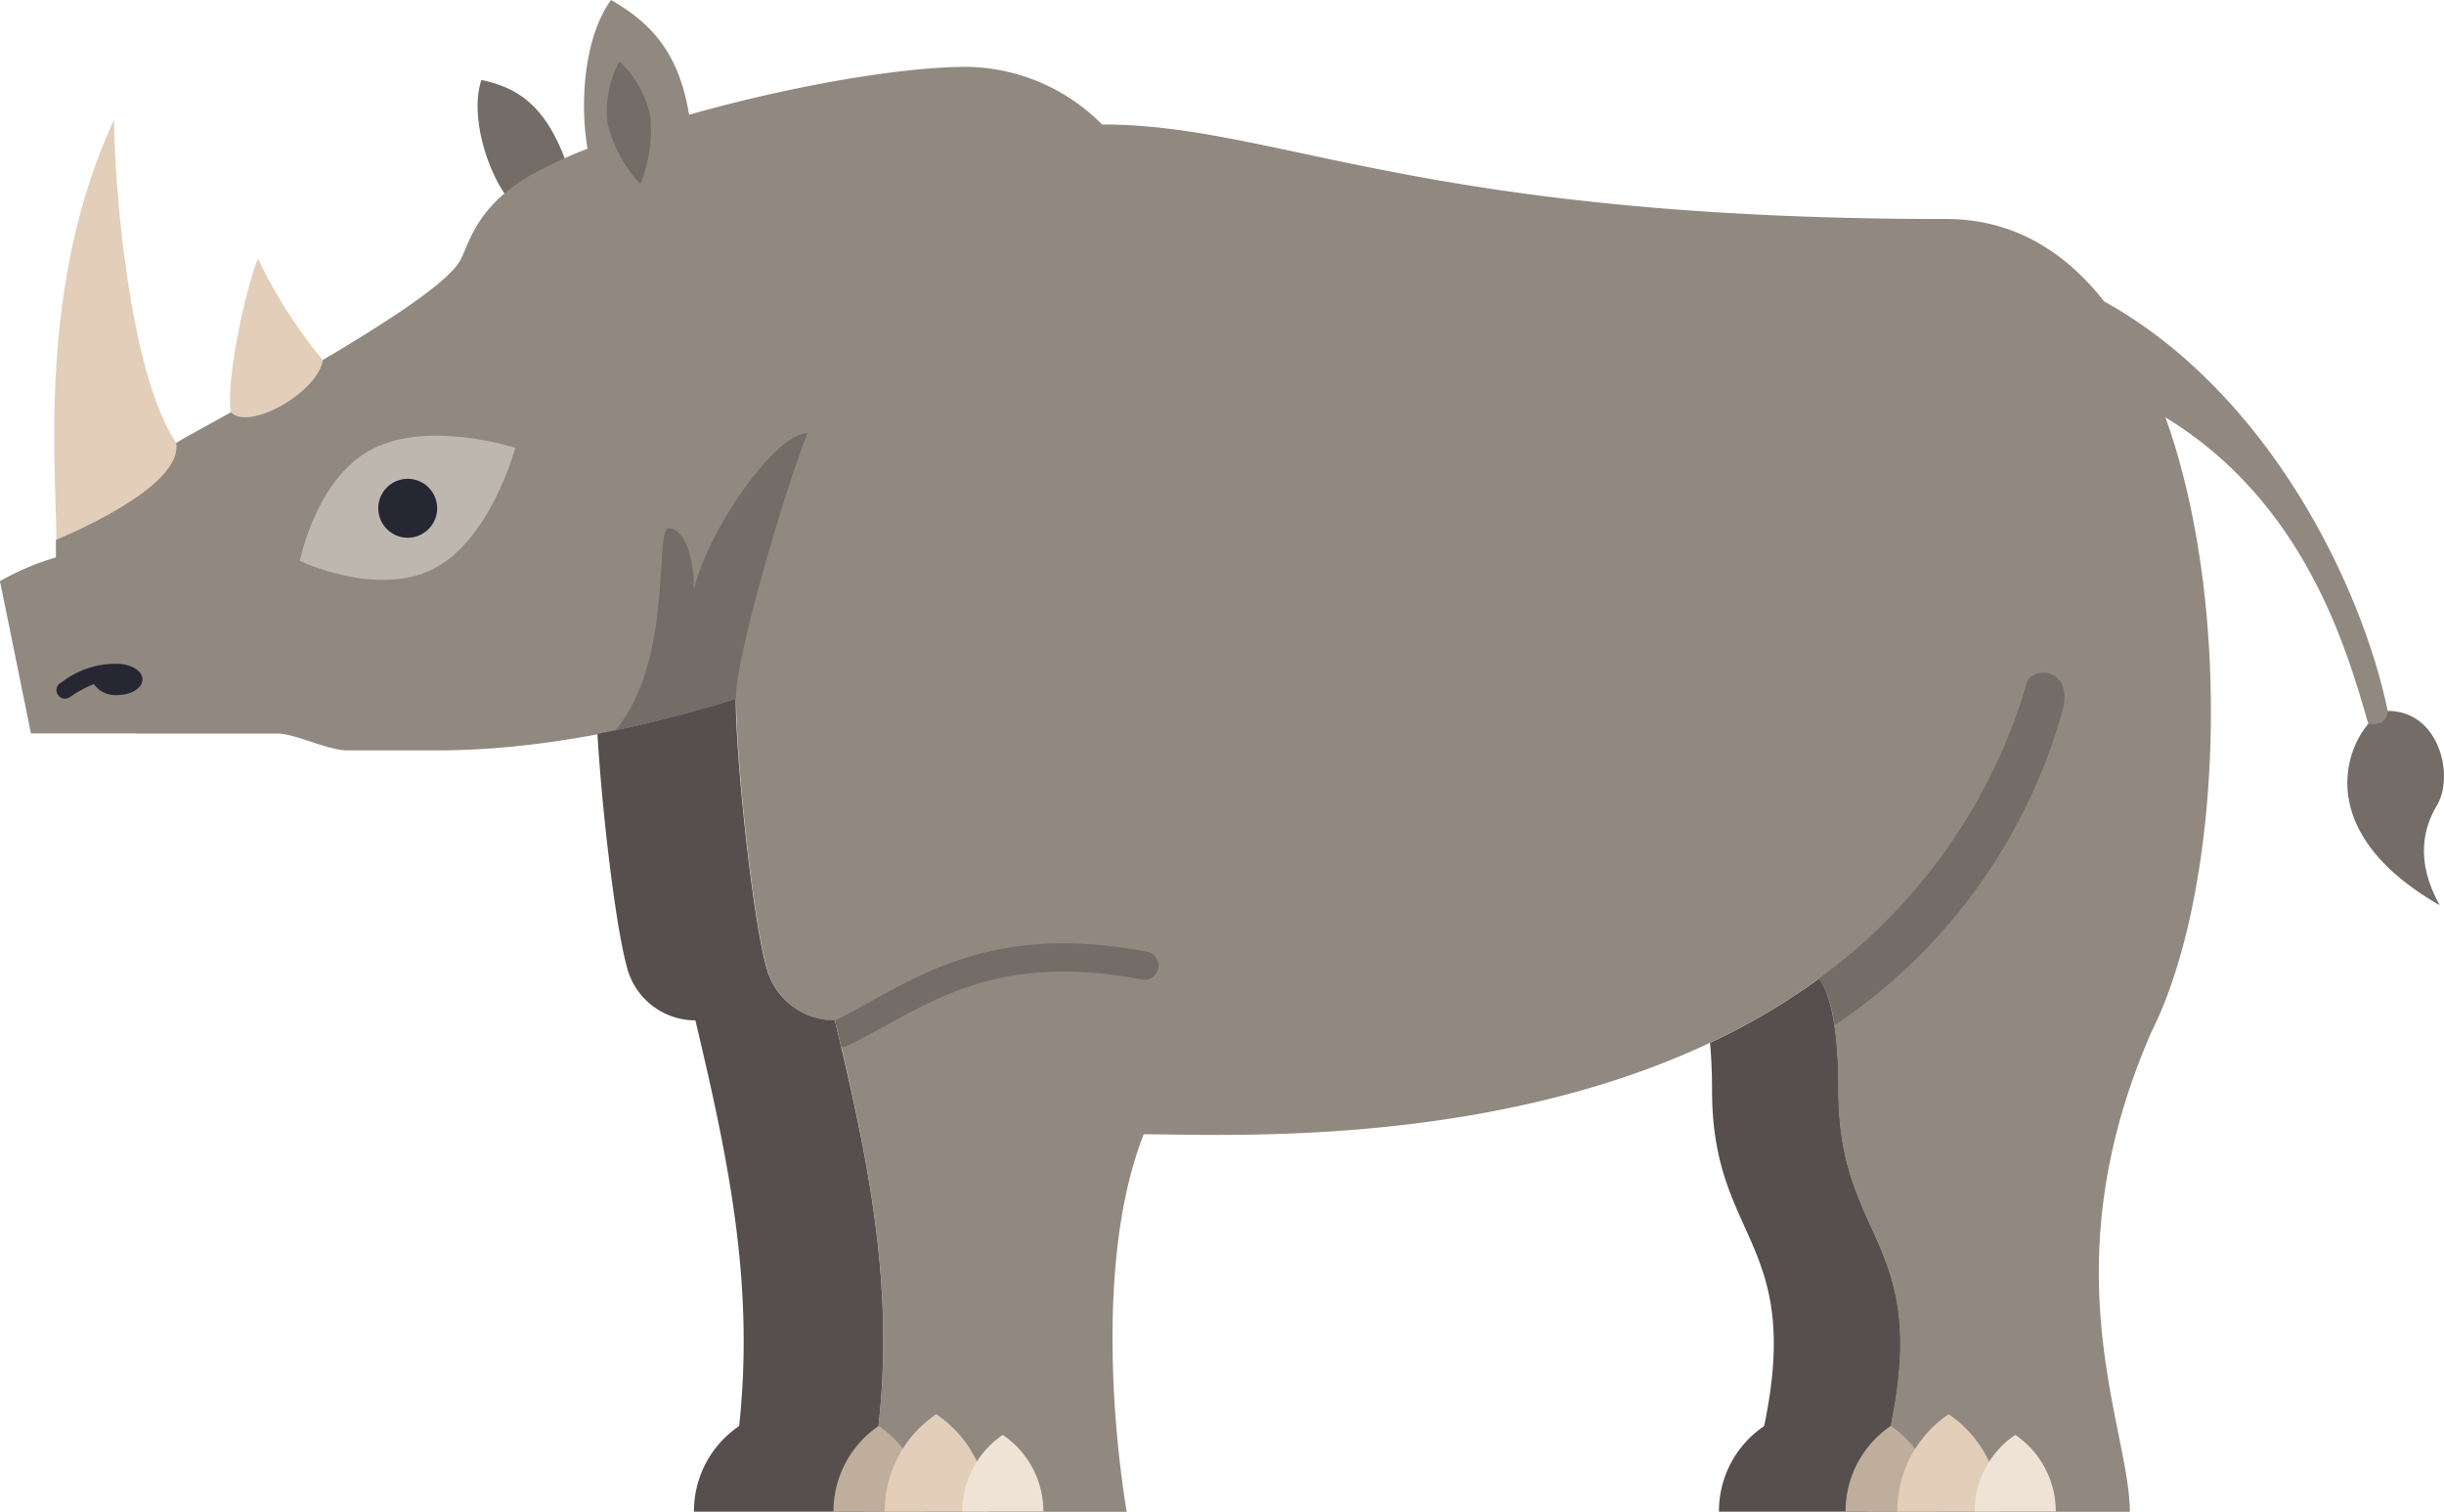 <svg id="Vrstva_1" data-name="Vrstva 1" xmlns="http://www.w3.org/2000/svg" viewBox="0 0 223.35 138.19"><defs><style>.cls-1{fill:#736c67;}.cls-2{fill:#918880;}.cls-3{fill:#564f4d;}.cls-4{fill:#c0ae9c;}.cls-5{fill:#e2ceb9;}.cls-6{fill:#efe3d5;}.cls-7{fill:#bdb7b0;}.cls-8{fill:#272733;}</style></defs><title>nosorožec dvourohý</title><path class="cls-1" d="M1065.9,536.71c-2.19,0-9.15,9.79,4.76,17.77-2.31-4.12-1.43-7.19-.25-9.14C1072,542.68,1070.66,536.71,1065.9,536.71Z" transform="translate(-847.7 -471.73)"/><path class="cls-2" d="M1064.13,537.89c-2-7-5.87-20.28-18.52-28-4.15-4.16-5.58-10.59-5.58-10.59,15.09,8.4,23.55,26.17,25.87,37.38C1065.9,538.25,1064.13,537.89,1064.13,537.89Z" transform="translate(-847.7 -471.73)"/><path class="cls-1" d="M894.69,490.5c-2.07-2-4.19-7.82-3-11.46,3.67.77,6.2,2.66,8.1,8.53A43.77,43.77,0,0,1,894.69,490.5Z" transform="translate(-847.7 -471.73)"/><path class="cls-3" d="M1015.73,571.44c0-5.84-.77-8.84-1.76-10.29a60.08,60.08,0,0,1-10,5.9c.12,1.25.19,2.7.19,4.39,0,13.69,8.31,13.67,4.76,30.64l-.25.18h0a9.39,9.39,0,0,0-3.88,7.65h13.6C1026.44,584.84,1015.73,587,1015.73,571.44Z" transform="translate(-847.7 -471.73)"/><polygon class="cls-2" points="12.49 67.04 2.83 67.04 0 53.13 12.49 53.13 12.49 67.04"/><path class="cls-2" d="M1025.58,491.75c-48.43,0-61.06-8.64-77.16-8.64h0a17.78,17.78,0,0,0-12.36-5.27c-6.12,0-16.34,1.81-25.39,4.38-.89-5.53-3.36-8.34-7.13-10.49-2.43,3.37-2.88,9.25-2.15,13.59a45,45,0,0,0-5,2.31c-5.26,2.94-5.81,6.47-6.69,8-2.41,4.12-23.81,15.26-25.94,16.61,0,0-8.08,7.06-10.95,8.83v1.61a24.23,24.23,0,0,0-5.15,2.19l12.5,13.91H873c1.72,0,4.61,1.54,6.46,1.54h8.18c9.21,0,18.85-2,27.33-4.7h0c0,5.56,1.56,20.33,2.84,24.69l.09.28a3,3,0,0,0,.13.36h0a6.44,6.44,0,0,0,6,4.07c3.58,15.12,6.33,28.34,2.64,44.91h24s-3.78-20.95,1.55-34.52c8.32,0,39.83,1.79,61.72-14.24,1,1.45,1.76,4.45,1.76,10.29,0,15.53,10.71,13.4,2.64,38.47h24c0-7.73-7.55-22.15,2-43.93C1054.43,545.85,1051.6,491.75,1025.58,491.75Z" transform="translate(-847.7 -471.73)"/><path class="cls-3" d="M924,565a6.44,6.44,0,0,1-6-4.07h0a3,3,0,0,1-.13-.36l-.09-.28c-1.28-4.36-2.84-19.13-2.84-24.69h0a115,115,0,0,1-12.64,3.21c.38,6.71,1.66,17.8,2.74,21.48,0,.1.05.19.08.28l.13.36h0a6.46,6.46,0,0,0,6,4.07c3,12.66,5.41,24,4,37.08a9.4,9.4,0,0,0-4.13,7.83h15.56C930.35,593.34,927.6,580.12,924,565Z" transform="translate(-847.7 -471.73)"/><path class="cls-4" d="M928,602.07a9.45,9.45,0,0,0-4.13,7.84h8.27A9.43,9.43,0,0,0,928,602.07Z" transform="translate(-847.7 -471.73)"/><path class="cls-5" d="M933.26,601a10.69,10.69,0,0,0-4.7,8.9H938A10.69,10.69,0,0,0,933.26,601Z" transform="translate(-847.7 -471.73)"/><path class="cls-6" d="M939.34,602.89a8.45,8.45,0,0,0-3.7,7h7.41A8.43,8.43,0,0,0,939.34,602.89Z" transform="translate(-847.7 -471.73)"/><path class="cls-4" d="M1020.49,602.07a9.45,9.45,0,0,0-4.13,7.84h8.27A9.43,9.43,0,0,0,1020.49,602.07Z" transform="translate(-847.7 -471.73)"/><path class="cls-5" d="M1025.78,601a10.68,10.68,0,0,0-4.69,8.9h9.39A10.69,10.69,0,0,0,1025.78,601Z" transform="translate(-847.7 -471.73)"/><path class="cls-6" d="M1031.87,602.89a8.43,8.43,0,0,0-3.71,7h7.41A8.45,8.45,0,0,0,1031.87,602.89Z" transform="translate(-847.7 -471.73)"/><path class="cls-1" d="M904.31,477.35a9.56,9.56,0,0,1,2.82,5,13,13,0,0,1-.91,6.18,12.16,12.16,0,0,1-3-5.55A9.52,9.52,0,0,1,904.31,477.35Z" transform="translate(-847.7 -471.73)"/><path class="cls-1" d="M952.45,558.72c-12.63-2.42-19.54,1.43-25.09,4.51-1.17.65-2.27,1.26-3.34,1.77.19.83.39,1.64.57,2.45a1.24,1.24,0,0,0,.53-.12c1.15-.54,2.29-1.18,3.49-1.84,5.46-3,11.64-6.48,23.36-4.24a1.29,1.29,0,1,0,.48-2.53Z" transform="translate(-847.7 -471.73)"/><path class="cls-1" d="M911.12,525.59c0-3.27-1-5.58-2.32-5.58s.51,12.07-4.86,18.48h0c3.79-.79,7.5-1.78,11-2.88,0-3.93,4.49-19.13,6.55-24.28C918.54,511.33,912.4,520.18,911.12,525.59Z" transform="translate(-847.7 -471.73)"/><path class="cls-1" d="M1032.93,534.12a51,51,0,0,1-19.09,27.12l.13-.09a10.54,10.54,0,0,1,1.38,4.3,51.08,51.08,0,0,0,20.79-28.61C1037.32,532.74,1033.43,532.58,1032.93,534.12Z" transform="translate(-847.7 -471.73)"/><path class="cls-7" d="M875.11,523s1.46-7.63,6.68-10.26,13-.07,13-.07-2.26,8.43-7.48,11.06S875.11,523,875.11,523Z" transform="translate(-847.7 -471.73)"/><path class="cls-8" d="M882.27,518.18a2.69,2.69,0,1,1,2.69,2.7A2.69,2.69,0,0,1,882.27,518.18Z" transform="translate(-847.7 -471.73)"/><path class="cls-5" d="M852.85,521.06c0-6.46-1.76-23.29,5.28-38.41,0,5.5,1.29,23,5.67,29.58C864.49,516.4,852.85,521.06,852.85,521.06Z" transform="translate(-847.7 -471.73)"/><path class="cls-5" d="M868.81,509.43c-.52-2.42,1.17-10.81,2.46-14.07a45.16,45.16,0,0,0,5.93,9.29C876.77,507.55,870.52,511.14,868.81,509.43Z" transform="translate(-847.7 -471.73)"/><path class="cls-8" d="M858.39,532.41a7.91,7.91,0,0,0-5,1.65l-.17.1a.78.78,0,0,0-.24,1.07.76.76,0,0,0,1.06.24l.17-.1a10.42,10.42,0,0,1,2.07-1.11,2.37,2.37,0,0,0,2.16,1c1.26,0,2.28-.64,2.28-1.43S859.65,532.41,858.39,532.41Z" transform="translate(-847.7 -471.73)"/></svg>
